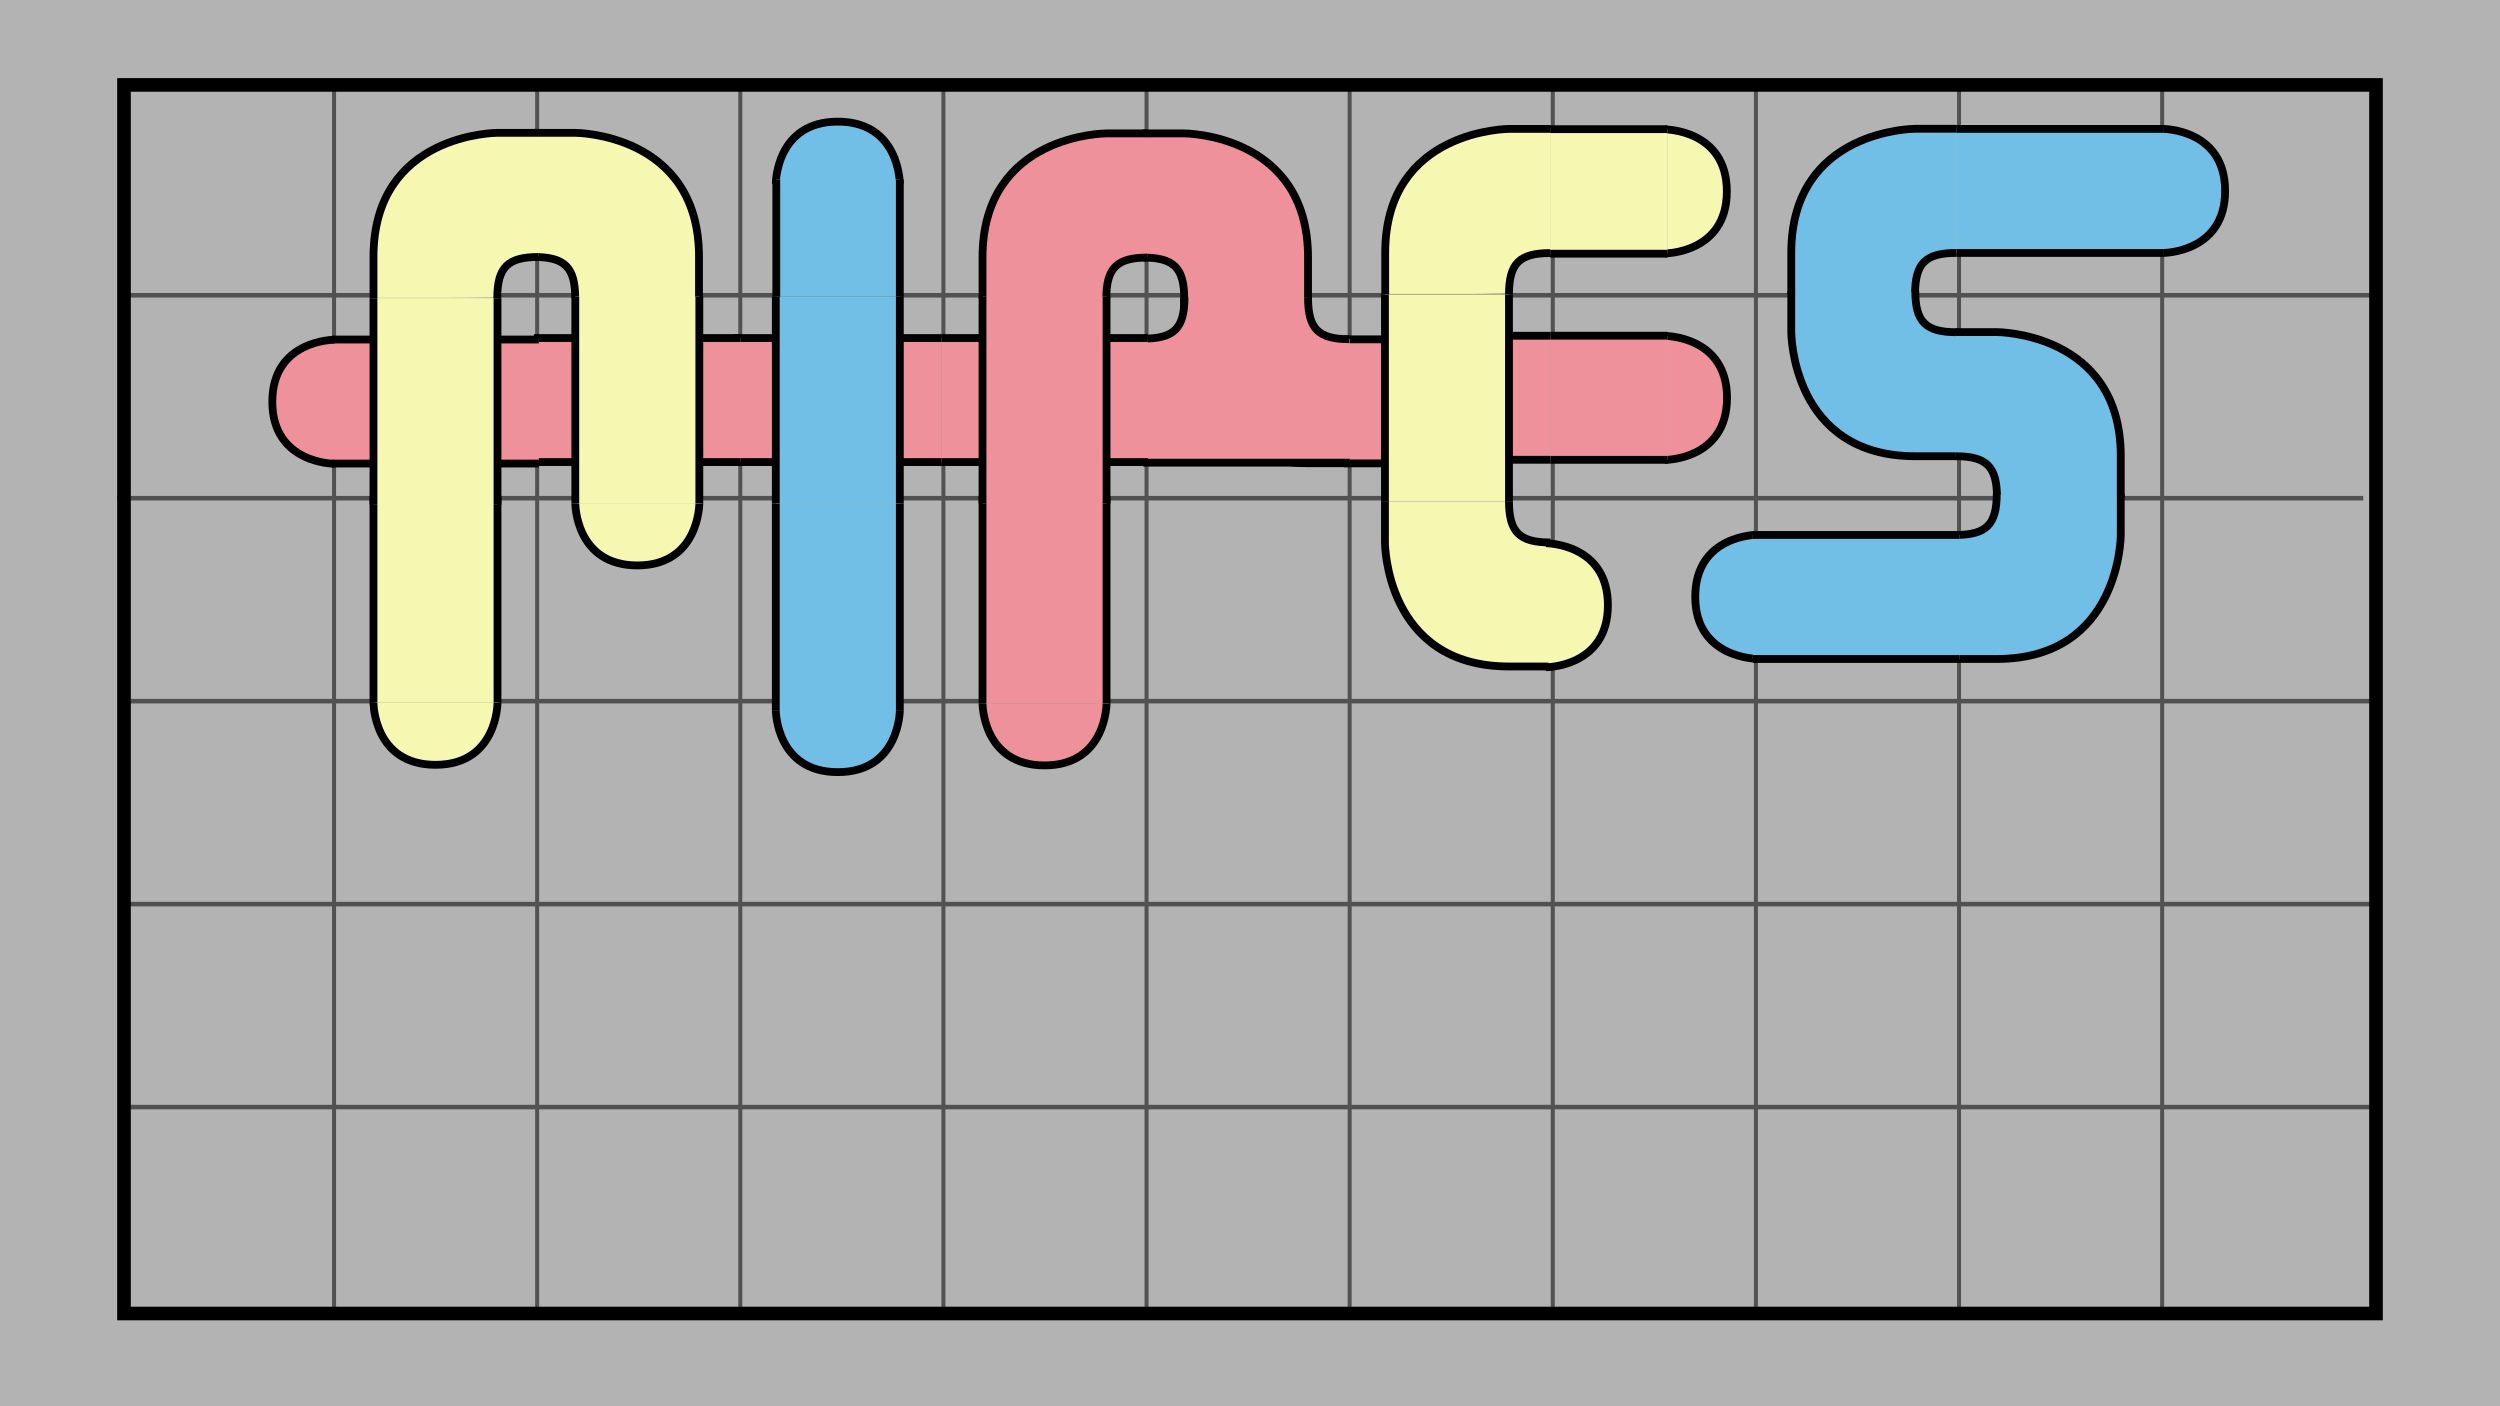 <?xml version="1.0" encoding="UTF-8" standalone="no"?>
<svg
   xmlns:dc="http://purl.org/dc/elements/1.1/"
   xmlns:cc="http://creativecommons.org/ns#"
   xmlns:rdf="http://www.w3.org/1999/02/22-rdf-syntax-ns#"
   xmlns:svg="http://www.w3.org/2000/svg"
   xmlns="http://www.w3.org/2000/svg"
   xmlns:sodipodi="http://sodipodi.sourceforge.net/DTD/sodipodi-0.dtd"
   xmlns:inkscape="http://www.inkscape.org/namespaces/inkscape"
   width="640mm"
   height="360mm"
   viewBox="0 0 640 360"
   version="1.1"
   id="svg8"
   inkscape:version="1.0.2 (e86c870879, 2021-01-15, custom)"
   sodipodi:docname="title_screen.svg"
   inkscape:export-filename="C:\Users\PC-AUREL\Documents\OTHER\diverese Programmfiles\Solar2D\pipe_game\inkscape\title_screen.png"
   inkscape:export-xdpi="50.799999"
   inkscape:export-ydpi="50.799999">
  <defs
     id="defs2" />
  <sodipodi:namedview
     id="base"
     pagecolor="#ffffff"
     bordercolor="#666666"
     borderopacity="1.0"
     inkscape:pageopacity="0"
     inkscape:pageshadow="2"
     inkscape:zoom="0.24748737"
     inkscape:cx="1221.0975"
     inkscape:cy="850.20166"
     inkscape:document-units="mm"
     inkscape:current-layer="layer2"
     inkscape:document-rotation="0"
     showgrid="false"
     width="640mm"
     units="mm"
     inkscape:pagecheckerboard="true"
     inkscape:window-width="1267"
     inkscape:window-height="651"
     inkscape:window-x="1"
     inkscape:window-y="0"
     inkscape:window-maximized="0">
    <inkscape:grid
       type="xygrid"
       id="grid24" />
  </sodipodi:namedview>
  <g
     inkscape:groupmode="layer"
     id="layer2"
     inkscape:label="background">
    <rect
       style="fill:#b3b3b3;fill-rule:evenodd;stroke-width:1"
       id="rect18"
       width="640"
       height="360"
       x="-2.220446e-16"
       y="0" />
    <path
       style="display:inline;fill:#71bee7;fill-opacity:1;fill-rule:nonzero;stroke:none;stroke-width:0.036;stroke-linejoin:round;stroke-miterlimit:4;stroke-dasharray:none"
       d="m 448.725,168.452 c -4.295,-0.356 -8.695,-1.908 -11.628,-5.189 -2.722,-2.942 -3.74,-7.09 -3.592,-11.017 -0.057,-4.176 1.467,-8.503 4.686,-11.274 3.033,-2.638 7.062,-3.909 11.03,-4.128 0,10.554 0,21.108 0,31.662 -0.165,-0.018 -0.331,-0.037 -0.496,-0.055 z"
       id="path5052-1-9" />
    <path
       style="display:inline;fill:none;stroke:#000000;stroke-width:2;stroke-linecap:butt;stroke-linejoin:miter;stroke-miterlimit:4;stroke-dasharray:none;stroke-opacity:1"
       d="m 449.862,168.65 c 0,0 -15.875,0 -15.875,-15.875 0,-15.875 15.875,-15.875 15.875,-15.875 v 0"
       id="path5048-7-9-0"
       sodipodi:nodetypes="cscc" />
    <path
       style="fill:none;stroke:none;stroke-width:1;stroke-linecap:butt;stroke-linejoin:miter;stroke-opacity:1;stroke-miterlimit:4;stroke-dasharray:none"
       d="m 31.75,84.667 h 423.333 v 0"
       id="path958" />
    <path
       style="fill:none;stroke:#525252;stroke-width:1.026;stroke-linecap:butt;stroke-linejoin:miter;stroke-miterlimit:4;stroke-dasharray:none;stroke-opacity:1"
       d="m 85.518,23 v 312 0"
       id="path853" />
    <path
       style="fill:none;stroke:#515151;stroke-width:1.165;stroke-linecap:butt;stroke-linejoin:miter;stroke-miterlimit:4;stroke-dasharray:none;stroke-opacity:1"
       d="m 33,75.587 h 575 v 0"
       id="path960" />
    <path
       style="fill:none;stroke:#515151;stroke-width:1.165;stroke-linecap:butt;stroke-linejoin:miter;stroke-miterlimit:4;stroke-dasharray:none;stroke-opacity:1"
       d="m 30,127.539 h 575 v 0"
       id="path960-3" />
    <path
       style="fill:none;stroke:#515151;stroke-width:1.165;stroke-linecap:butt;stroke-linejoin:miter;stroke-miterlimit:4;stroke-dasharray:none;stroke-opacity:1"
       d="m 33,179.496 h 575 v 0"
       id="path960-1" />
    <path
       style="fill:none;stroke:#515151;stroke-width:1.165;stroke-linecap:butt;stroke-linejoin:miter;stroke-miterlimit:4;stroke-dasharray:none;stroke-opacity:1"
       d="m 33,231.452 h 575 v 0"
       id="path960-0" />
    <path
       style="fill:none;stroke:#515151;stroke-width:1.165;stroke-linecap:butt;stroke-linejoin:miter;stroke-miterlimit:4;stroke-dasharray:none;stroke-opacity:1"
       d="m 33,283.409 h 575 v 0"
       id="path960-7" />
    <path
       style="fill:none;stroke:#525252;stroke-width:1.026;stroke-linecap:butt;stroke-linejoin:miter;stroke-miterlimit:4;stroke-dasharray:none;stroke-opacity:1"
       d="m 137.513,23 v 312 0"
       id="path853-1" />
    <path
       style="fill:none;stroke:#525252;stroke-width:1.026;stroke-linecap:butt;stroke-linejoin:miter;stroke-miterlimit:4;stroke-dasharray:none;stroke-opacity:1"
       d="m 189.513,23 v 312 0"
       id="path853-7" />
    <path
       style="fill:none;stroke:#525252;stroke-width:1.026;stroke-linecap:butt;stroke-linejoin:miter;stroke-miterlimit:4;stroke-dasharray:none;stroke-opacity:1"
       d="m 241.513,23 v 312 0"
       id="path853-75" />
    <path
       style="fill:none;stroke:#525252;stroke-width:1.026;stroke-linecap:butt;stroke-linejoin:miter;stroke-miterlimit:4;stroke-dasharray:none;stroke-opacity:1"
       d="m 293.513,23 v 312 0"
       id="path853-9" />
    <path
       style="fill:none;stroke:#525252;stroke-width:1.026;stroke-linecap:butt;stroke-linejoin:miter;stroke-miterlimit:4;stroke-dasharray:none;stroke-opacity:1"
       d="m 345.513,23 v 312 0"
       id="path853-5" />
    <path
       style="fill:none;stroke:#525252;stroke-width:1.026;stroke-linecap:butt;stroke-linejoin:miter;stroke-miterlimit:4;stroke-dasharray:none;stroke-opacity:1"
       d="m 397.513,23 v 312 0"
       id="path853-8" />
    <path
       style="fill:none;stroke:#525252;stroke-width:1.026;stroke-linecap:butt;stroke-linejoin:miter;stroke-miterlimit:4;stroke-dasharray:none;stroke-opacity:1"
       d="m 449.513,23 v 312 0"
       id="path853-8-2" />
    <path
       style="fill:none;stroke:#525252;stroke-width:1.026;stroke-linecap:butt;stroke-linejoin:miter;stroke-miterlimit:4;stroke-dasharray:none;stroke-opacity:1"
       d="m 501.513,23 v 312 0"
       id="path853-8-9" />
    <path
       style="fill:none;stroke:#525252;stroke-width:1.026;stroke-linecap:butt;stroke-linejoin:miter;stroke-miterlimit:4;stroke-dasharray:none;stroke-opacity:1"
       d="m 553.513,23 v 312 0"
       id="path853-8-24" />
    <rect
       style="fill:#b3b3b3;fill-opacity:0;stroke:#000000;stroke-width:3.484;stroke-miterlimit:4;stroke-dasharray:none;stroke-opacity:1"
       id="rect26"
       width="576.516"
       height="314.516"
       x="31.742"
       y="21.742" />
    <path
       style="display:inline;fill:#f6f7b0;fill-opacity:1;fill-rule:nonzero;stroke:none;stroke-width:0.036;stroke-linejoin:round;stroke-miterlimit:4;stroke-dasharray:none"
       d="m 143.506,34.19 c 3.556,0.063 7.167,-0.14 10.636,0.805 6.724,1.478 13.309,4.617 17.8,9.969 4.318,4.9 6.426,11.456 6.774,17.904 0.111,4.459 0.081,8.92 0.103,13.38 -10.323,-0.039 -20.648,0.088 -30.97,-0.092 -0.851,0.235 -0.546,-0.695 -0.653,-1.187 -0.17,-2.855 -0.75,-6.23 -3.438,-7.808 -2.116,-1.259 -4.649,-1.325 -7.034,-1.527 0,-10.501 0,-21.002 0,-31.502 2.261,0.02 4.521,0.04 6.782,0.059 z"
       id="path1835-7-3-0-8" />
    <path
       style="display:inline;fill:none;stroke:#000000;stroke-width:2;stroke-linecap:butt;stroke-linejoin:miter;stroke-miterlimit:4;stroke-dasharray:none;stroke-opacity:1"
       d="m 136.673,65.784 c 7.938,1e-5 10.583,2.646 10.583,10.583 v 0"
       id="path1803-1-2-1-1"
       sodipodi:nodetypes="ccc" />
    <path
       style="display:inline;fill:none;stroke:#000000;stroke-width:2;stroke-linecap:butt;stroke-linejoin:miter;stroke-miterlimit:4;stroke-dasharray:none;stroke-opacity:1"
       d="m 136.612,34 h 10.583 c 0,0 31.75,0 31.75,31.75 v 10.583"
       id="path1795-1-9-3-1"
       sodipodi:nodetypes="ccsc" />
    <path
       style="display:inline;fill:#f6f7b0;fill-opacity:1;fill-rule:nonzero;stroke:none;stroke-width:0.036;stroke-linejoin:round;stroke-miterlimit:4;stroke-dasharray:none"
       d="m 131.053,34.19 c -3.556,0.063 -7.167,-0.14 -10.636,0.805 -6.724,1.478 -13.309,4.617 -17.8,9.969 -4.318,4.9 -6.426,11.456 -6.774,17.904 -0.111,4.459 -0.081,8.92 -0.103,13.38 10.323,-0.039 20.648,0.088 30.97,-0.092 0.851,0.235 0.546,-0.695 0.653,-1.187 0.17,-2.855 0.75,-6.23 3.438,-7.808 2.116,-1.259 4.649,-1.325 7.034,-1.527 0,-10.501 0,-21.002 0,-31.502 -2.261,0.02 -4.521,0.04 -6.782,0.059 z"
       id="path1835-7-8-9" />
    <path
       style="display:inline;fill:none;stroke:#000000;stroke-width:2;stroke-linecap:butt;stroke-linejoin:miter;stroke-miterlimit:4;stroke-dasharray:none;stroke-opacity:1"
       d="m 137.885,65.784 c -7.938,1e-5 -10.583,2.646 -10.583,10.583 v 0"
       id="path1803-1-7-2"
       sodipodi:nodetypes="ccc" />
    <path
       style="display:inline;fill:none;stroke:#000000;stroke-width:2;stroke-linecap:butt;stroke-linejoin:miter;stroke-miterlimit:4;stroke-dasharray:none;stroke-opacity:1"
       d="m 137.946,34 h -10.583 c 0,0 -31.75,0 -31.75,31.75 v 10.583"
       id="path1795-1-0-1"
       sodipodi:nodetypes="ccsc" />
    <rect
       style="display:inline;fill:#f6f7b0;fill-opacity:1;stroke:none;stroke-width:2;stroke-linejoin:round;stroke-miterlimit:4;stroke-dasharray:none"
       id="rect1724-0-0-3-8"
       width="52.917"
       height="31.75"
       x="-179.917"
       y="95.612"
       transform="rotate(-90)" />
    <path
       style="display:inline;fill:none;stroke:#000000;stroke-width:2;stroke-linecap:butt;stroke-linejoin:miter;stroke-miterlimit:4;stroke-dasharray:none;stroke-opacity:1"
       d="m 127.362,127.002 c 0,52.917 0,52.917 0,52.917"
       id="path1716-7-3-6-1" />
    <path
       style="display:inline;fill:none;stroke:#000000;stroke-width:2;stroke-linecap:butt;stroke-linejoin:miter;stroke-miterlimit:4;stroke-dasharray:none;stroke-opacity:1"
       d="m 95.612,179.918 c 0,-52.917 0,-52.917 0,-52.917"
       id="path1716-4-2-5-7" />
    <rect
       style="display:inline;fill:#ab984a;fill-opacity:0;stroke:none;stroke-width:1;stroke-linejoin:round;stroke-miterlimit:4;stroke-dasharray:none"
       id="rect1151-9-8-5-7-5"
       width="52.917"
       height="52.917"
       x="85.113"
       y="75" />
    <path
       style="display:inline;fill:#f6f7b0;fill-opacity:1;fill-rule:nonzero;stroke:none;stroke-width:0.036;stroke-linejoin:round;stroke-miterlimit:4;stroke-dasharray:none"
       d="m 96.28,180.388 c 0.356,4.295 1.908,8.695 5.188,11.628 2.942,2.722 7.09,3.74 11.017,3.592 4.176,0.057 8.503,-1.467 11.274,-4.686 2.638,-3.033 3.909,-7.062 4.128,-11.03 -10.554,0 -21.108,0 -31.662,0 0.018,0.165 0.037,0.331 0.055,0.496 z"
       id="path5052-1-1" />
    <path
       style="display:inline;fill:none;stroke:#000000;stroke-width:2;stroke-linecap:butt;stroke-linejoin:miter;stroke-miterlimit:4;stroke-dasharray:none;stroke-opacity:1"
       d="m 95.612,179.918 c 0,0 0,15.875 15.875,15.875 15.875,0 15.875,-15.875 15.875,-15.875 v 0"
       id="path5048-7-9-7"
       sodipodi:nodetypes="cscc" />
    <rect
       style="display:inline;fill:#71bee7;fill-opacity:1;stroke:none;stroke-width:2;stroke-linejoin:round;stroke-miterlimit:4;stroke-dasharray:none"
       id="rect1724-0-0-3"
       width="52.917"
       height="31.75"
       x="-181.79"
       y="198.607"
       transform="rotate(-90)" />
    <path
       style="display:inline;fill:none;stroke:#000000;stroke-width:2;stroke-linecap:butt;stroke-linejoin:miter;stroke-miterlimit:4;stroke-dasharray:none;stroke-opacity:1"
       d="m 230.356,128.873 c 0,52.917 0,52.917 0,52.917"
       id="path1716-7-3-8" />
    <path
       style="display:inline;fill:none;stroke:#000000;stroke-width:2;stroke-linecap:butt;stroke-linejoin:miter;stroke-miterlimit:4;stroke-dasharray:none;stroke-opacity:1"
       d="m 198.606,181.79 c 0,-52.917 0,-52.917 0,-52.917"
       id="path1716-4-2-2" />
    <path
       style="display:inline;fill:#71bee7;fill-opacity:1;fill-rule:nonzero;stroke:none;stroke-width:0.036;stroke-linejoin:round;stroke-miterlimit:4;stroke-dasharray:none"
       d="m 230.825,46.347 c -0.356,-4.295 -1.908,-8.695 -5.188,-11.628 -2.942,-2.722 -7.09,-3.74 -11.017,-3.592 -4.176,-0.057 -8.503,1.467 -11.274,4.686 -2.638,3.033 -3.909,7.062 -4.128,11.03 10.554,0 21.108,0 31.662,0 -0.018,-0.165 -0.037,-0.331 -0.055,-0.496 z"
       id="path5052-9" />
    <path
       style="display:inline;fill:none;stroke:#000000;stroke-width:2;stroke-linecap:butt;stroke-linejoin:miter;stroke-miterlimit:4;stroke-dasharray:none;stroke-opacity:1"
       d="m 230.355,47.015 c 0,0 0,-15.875 -15.875,-15.875 -15.875,0 -15.875,15.875 -15.875,15.875 v 0"
       id="path5048-7"
       sodipodi:nodetypes="cscc" />
    <path
       style="display:inline;fill:#71bee7;fill-opacity:1;fill-rule:nonzero;stroke:none;stroke-width:0.036;stroke-linejoin:round;stroke-miterlimit:4;stroke-dasharray:none"
       d="m 199.274,182.259 c 0.356,4.295 1.908,8.695 5.188,11.628 2.942,2.722 7.09,3.74 11.017,3.592 4.176,0.057 8.503,-1.467 11.274,-4.686 2.638,-3.033 3.909,-7.062 4.128,-11.03 -10.554,0 -21.108,0 -31.662,0 0.018,0.165 0.037,0.331 0.055,0.496 z"
       id="path5052-9-1" />
    <path
       style="display:inline;fill:none;stroke:#000000;stroke-width:2;stroke-linecap:butt;stroke-linejoin:miter;stroke-miterlimit:4;stroke-dasharray:none;stroke-opacity:1"
       d="m 198.606,181.79 c 0,0 0,15.875 15.875,15.875 15.875,0 15.875,-15.875 15.875,-15.875 v 0"
       id="path5048-7-3"
       sodipodi:nodetypes="cscc" />
    <path
       style="display:inline;fill:#ef919b;fill-opacity:1;fill-rule:nonzero;stroke:none;stroke-width:0.036;stroke-linejoin:round;stroke-miterlimit:4;stroke-dasharray:none"
       d="m 299.419,34.341 c 3.556,0.063 7.167,-0.14 10.636,0.805 6.724,1.478 13.309,4.617 17.8,9.969 4.318,4.9 6.426,11.456 6.774,17.904 0.111,4.459 0.081,8.92 0.103,13.38 -10.323,-0.039 -20.648,0.088 -30.97,-0.092 -0.851,0.235 -0.546,-0.695 -0.653,-1.187 -0.17,-2.855 -0.75,-6.23 -3.438,-7.808 -2.116,-1.259 -4.649,-1.325 -7.034,-1.527 0,-10.501 0,-21.002 0,-31.502 2.261,0.02 4.521,0.04 6.782,0.059 z"
       id="path1835-7-3-0-8-6" />
    <path
       style="display:inline;fill:none;stroke:#000000;stroke-width:2;stroke-linecap:butt;stroke-linejoin:miter;stroke-miterlimit:4;stroke-dasharray:none;stroke-opacity:1"
       d="m 292.586,65.935 c 7.938,1e-5 10.583,2.646 10.583,10.583 v 0"
       id="path1803-1-2-1-1-3"
       sodipodi:nodetypes="ccc" />
    <path
       style="display:inline;fill:none;stroke:#000000;stroke-width:2;stroke-linecap:butt;stroke-linejoin:miter;stroke-miterlimit:4;stroke-dasharray:none;stroke-opacity:1"
       d="m 292.525,34.151 h 10.583 c 0,0 31.75,0 31.75,31.75 v 10.583"
       id="path1795-1-9-3-1-1"
       sodipodi:nodetypes="ccsc" />
    <path
       style="display:inline;fill:#ef919b;fill-opacity:1;fill-rule:nonzero;stroke:none;stroke-width:0.036;stroke-linejoin:round;stroke-miterlimit:4;stroke-dasharray:none"
       d="m 286.966,34.341 c -3.556,0.063 -7.167,-0.14 -10.636,0.805 -6.724,1.478 -13.309,4.617 -17.8,9.969 -4.318,4.9 -6.426,11.456 -6.774,17.904 -0.111,4.459 -0.081,8.92 -0.103,13.38 10.323,-0.039 20.648,0.088 30.97,-0.092 0.851,0.235 0.546,-0.695 0.653,-1.187 0.17,-2.855 0.75,-6.23 3.438,-7.808 2.116,-1.259 4.649,-1.325 7.034,-1.527 0,-10.501 0,-21.002 0,-31.502 -2.261,0.02 -4.521,0.04 -6.782,0.059 z"
       id="path1835-7-8-9-3" />
    <path
       style="display:inline;fill:none;stroke:#000000;stroke-width:2;stroke-linecap:butt;stroke-linejoin:miter;stroke-miterlimit:4;stroke-dasharray:none;stroke-opacity:1"
       d="m 293.798,65.935 c -7.938,1e-5 -10.583,2.646 -10.583,10.583 v 0"
       id="path1803-1-7-2-1"
       sodipodi:nodetypes="ccc" />
    <path
       style="display:inline;fill:none;stroke:#000000;stroke-width:2;stroke-linecap:butt;stroke-linejoin:miter;stroke-miterlimit:4;stroke-dasharray:none;stroke-opacity:1"
       d="m 293.859,34.151 h -10.583 c 0,0 -31.75,0 -31.75,31.75 v 10.583"
       id="path1795-1-0-1-9"
       sodipodi:nodetypes="ccsc" />
    <rect
       style="display:inline;fill:#ef919b;fill-opacity:1;stroke:none;stroke-width:2;stroke-linejoin:round;stroke-miterlimit:4;stroke-dasharray:none"
       id="rect1724-0-0-3-8-3"
       width="52.917"
       height="31.75"
       x="-180.068"
       y="251.523"
       transform="rotate(-90)" />
    <path
       style="display:inline;fill:none;stroke:#000000;stroke-width:2;stroke-linecap:butt;stroke-linejoin:miter;stroke-miterlimit:4;stroke-dasharray:none;stroke-opacity:1"
       d="m 283.275,127.153 c 0,52.917 0,52.917 0,52.917"
       id="path1716-7-3-6-1-0" />
    <path
       style="display:inline;fill:none;stroke:#000000;stroke-width:2;stroke-linecap:butt;stroke-linejoin:miter;stroke-miterlimit:4;stroke-dasharray:none;stroke-opacity:1"
       d="m 251.525,180.069 c 0,-52.917 0,-52.917 0,-52.917"
       id="path1716-4-2-5-7-2" />
    <rect
       style="display:inline;fill:#ab984a;fill-opacity:0;stroke:none;stroke-width:1;stroke-linejoin:round;stroke-miterlimit:4;stroke-dasharray:none"
       id="rect1151-9-8-5-7-5-9"
       width="52.917"
       height="52.917"
       x="241.023"
       y="74.622" />
    <path
       style="display:inline;fill:#ef919b;fill-opacity:1;fill-rule:nonzero;stroke:none;stroke-width:0.036;stroke-linejoin:round;stroke-miterlimit:4;stroke-dasharray:none"
       d="m 252.193,180.539 c 0.356,4.295 1.908,8.695 5.188,11.628 2.942,2.722 7.09,3.74 11.017,3.592 4.176,0.057 8.503,-1.467 11.274,-4.686 2.638,-3.033 3.909,-7.062 4.128,-11.03 -10.554,0 -21.108,0 -31.662,0 0.018,0.165 0.037,0.331 0.055,0.496 z"
       id="path5052-1-1-6" />
    <path
       style="display:inline;fill:none;stroke:#000000;stroke-width:2;stroke-linecap:butt;stroke-linejoin:miter;stroke-miterlimit:4;stroke-dasharray:none;stroke-opacity:1"
       d="m 251.525,180.069 c 0,0 0,15.875 15.875,15.875 15.875,0 15.875,-15.875 15.875,-15.875 v 0"
       id="path5048-7-9-7-1"
       sodipodi:nodetypes="cscc" />
    <path
       style="display:inline;fill:#f6f7b0;fill-opacity:1;fill-rule:nonzero;stroke:none;stroke-width:0.036;stroke-linejoin:round;stroke-miterlimit:4;stroke-dasharray:none"
       d="m 390.053,33.19 c -3.556,0.063 -7.167,-0.14 -10.636,0.805 -6.724,1.478 -13.309,4.617 -17.8,9.969 -4.318,4.9 -6.426,11.456 -6.774,17.904 -0.111,4.459 -0.081,8.92 -0.103,13.38 10.323,-0.039 20.648,0.088 30.97,-0.092 0.851,0.235 0.546,-0.695 0.653,-1.187 0.17,-2.855 0.75,-6.23 3.438,-7.808 2.116,-1.259 4.649,-1.325 7.034,-1.527 0,-10.501 0,-21.002 0,-31.502 -2.261,0.02 -4.521,0.04 -6.782,0.059 z"
       id="path1835-7-8-9-4" />
    <path
       style="display:inline;fill:none;stroke:#000000;stroke-width:2;stroke-linecap:butt;stroke-linejoin:miter;stroke-miterlimit:4;stroke-dasharray:none;stroke-opacity:1"
       d="m 396.885,64.784 c -7.938,1e-5 -10.583,2.646 -10.583,10.583 v 0"
       id="path1803-1-7-2-3"
       sodipodi:nodetypes="ccc" />
    <path
       style="display:inline;fill:none;stroke:#000000;stroke-width:2;stroke-linecap:butt;stroke-linejoin:miter;stroke-miterlimit:4;stroke-dasharray:none;stroke-opacity:1"
       d="m 396.945,33 h -10.583 c 0,0 -31.75,0 -31.75,31.75 v 10.583"
       id="path1795-1-0-1-6"
       sodipodi:nodetypes="ccsc" />
    <rect
       style="display:inline;fill:#ef919b;fill-opacity:1;stroke:none;stroke-width:0.894;stroke-linejoin:round;stroke-miterlimit:4;stroke-dasharray:none"
       id="rect1724-4-7-3-6"
       width="10.583"
       height="31.75"
       x="386.301"
       y="85.952" />
    <rect
       style="display:inline;fill:#f6f7b0;fill-opacity:1;stroke:none;stroke-width:2;stroke-linejoin:round;stroke-miterlimit:4;stroke-dasharray:none"
       id="rect1724-0-8-2-92-7"
       width="52.917"
       height="31.75"
       x="-128.284"
       y="354.551"
       transform="rotate(-90)" />
    <rect
       style="display:inline;fill:#ef919b;fill-opacity:1;stroke:none;stroke-width:0.894;stroke-linejoin:round;stroke-miterlimit:4;stroke-dasharray:none"
       id="rect1724-4-0-17-2-7"
       width="10.583"
       height="31.75"
       x="344.067"
       y="86.871" />
    <rect
       style="display:inline;fill:#ab984a;fill-opacity:0;stroke:none;stroke-width:1;stroke-linejoin:round;stroke-miterlimit:4;stroke-dasharray:none"
       id="rect1151-9-8-6-5"
       width="52.917"
       height="52.917"
       x="343.966"
       y="75.368" />
    <path
       style="display:inline;fill:none;stroke:#000000;stroke-width:2;stroke-linecap:butt;stroke-linejoin:miter;stroke-miterlimit:4;stroke-dasharray:none;stroke-opacity:1"
       d="m 354.55,128.286 c 0,-52.917 0,-52.917 0,-52.917"
       id="path1716-4-1-0-9-6" />
    <path
       style="display:inline;fill:none;stroke:#000000;stroke-width:2;stroke-linecap:butt;stroke-linejoin:miter;stroke-miterlimit:4;stroke-dasharray:none;stroke-opacity:1"
       d="m 386.3,75.369 c 0,52.917 0,52.917 0,52.917"
       id="path1716-7-0-7-26-5" />
    <path
       style="display:inline;fill:none;stroke:#000000;stroke-width:2;stroke-linecap:butt;stroke-linejoin:miter;stroke-miterlimit:4;stroke-dasharray:none;stroke-opacity:1"
       d="m 344.066,86.871 h 10.583 v 0"
       id="path3330-36-58-6" />
    <path
       style="display:inline;fill:none;stroke:#000000;stroke-width:2;stroke-linecap:butt;stroke-linejoin:miter;stroke-miterlimit:4;stroke-dasharray:none;stroke-opacity:1"
       d="m 386.3,85.952 h 10.583 v 0"
       id="path3330-6-8-0-0" />
    <path
       style="display:inline;fill:none;stroke:#000000;stroke-width:2;stroke-linecap:butt;stroke-linejoin:miter;stroke-miterlimit:4;stroke-dasharray:none;stroke-opacity:1"
       d="m 386.3,117.702 h 10.583 v 0"
       id="path3330-8-5-7-8" />
    <path
       style="display:inline;fill:none;stroke:#000000;stroke-width:2;stroke-linecap:butt;stroke-linejoin:miter;stroke-miterlimit:4;stroke-dasharray:none;stroke-opacity:1"
       d="m 344.066,118.622 h 10.583 v 0"
       id="path3330-3-5-6-6" />
    <path
       style="display:inline;fill:#ef919b;fill-opacity:1;fill-rule:nonzero;stroke:none;stroke-width:0.036;stroke-linejoin:round;stroke-miterlimit:4;stroke-dasharray:none"
       d="m 303.289,83.181 c 0.063,3.556 -0.14,7.167 0.805,10.636 1.478,6.724 4.617,13.309 9.969,17.8 4.9,4.318 11.456,6.426 17.904,6.774 4.459,0.111 8.92,0.081 13.379,0.103 -0.039,-10.323 0.088,-20.648 -0.092,-30.97 0.235,-0.851 -0.695,-0.546 -1.187,-0.653 -2.855,-0.17 -6.23,-0.75 -7.808,-3.438 -1.259,-2.116 -1.325,-4.649 -1.527,-7.034 -10.501,0 -21.002,0 -31.502,0 0.02,2.261 0.04,4.521 0.059,6.782 z"
       id="path1835-79" />
    <path
       style="display:inline;fill:none;stroke:#000000;stroke-width:2;stroke-linecap:butt;stroke-linejoin:miter;stroke-miterlimit:4;stroke-dasharray:none;stroke-opacity:1"
       d="m 303.116,76.254 v 10.583 c 0,0 0,31.75 31.75,31.75 h 10.583"
       id="path1795-30"
       sodipodi:nodetypes="ccsc" />
    <path
       style="display:inline;fill:#ef919b;fill-opacity:1;fill-rule:nonzero;stroke:none;stroke-width:0.036;stroke-linejoin:round;stroke-miterlimit:4;stroke-dasharray:none"
       d="m 334.807,83.036 c -0.063,3.556 0.14,7.167 -0.805,10.636 -1.478,6.724 -4.617,13.309 -9.968,17.8 -4.9,4.318 -11.456,6.426 -17.904,6.774 -4.459,0.111 -8.92,0.081 -13.379,0.103 0.039,-10.323 -0.088,-20.648 0.092,-30.97 -0.235,-0.851 0.695,-0.546 1.187,-0.653 2.855,-0.17 6.23,-0.75 7.808,-3.438 1.259,-2.116 1.325,-4.649 1.527,-7.034 10.501,0 21.002,0 31.502,0 -0.02,2.261 -0.04,4.521 -0.059,6.782 z"
       id="path1835-6-9" />
    <rect
       style="display:inline;fill:#ef919b;fill-opacity:1;stroke:none;stroke-width:2;stroke-linejoin:round;stroke-miterlimit:4;stroke-dasharray:none"
       id="rect1724-5"
       width="52.917"
       height="31.75"
       x="292.645"
       y="86.692" />
    <rect
       style="display:inline;fill:#ab984a;fill-opacity:0;stroke:none;stroke-width:1;stroke-linejoin:round;stroke-miterlimit:4;stroke-dasharray:none"
       id="rect1151-3"
       width="52.917"
       height="52.917"
       x="292.645"
       y="76.109" />
    <path
       style="display:inline;fill:none;stroke:#000000;stroke-width:2;stroke-linecap:butt;stroke-linejoin:miter;stroke-miterlimit:4;stroke-dasharray:none;stroke-opacity:1"
       d="M 292.645,118.442 H 345.562"
       id="path1720-4" />
    <path
       style="display:inline;fill:none;stroke:#000000;stroke-width:2;stroke-linecap:butt;stroke-linejoin:miter;stroke-miterlimit:4;stroke-dasharray:none;stroke-opacity:1"
       d="m 334.866,76.254 c 10e-6,7.938 2.646,10.583 10.583,10.583 v 0"
       id="path1803-0"
       sodipodi:nodetypes="ccc" />
    <path
       style="display:inline;fill:none;stroke:#000000;stroke-width:2;stroke-linecap:butt;stroke-linejoin:miter;stroke-miterlimit:4;stroke-dasharray:none;stroke-opacity:1"
       d="m 303.229,76.109 c -10e-6,7.938 -2.646,10.583 -10.583,10.583 v 0"
       id="path1803-7-1"
       sodipodi:nodetypes="ccc" />
    <rect
       style="display:inline;fill:#ef919b;fill-opacity:1;stroke:none;stroke-width:0.894;stroke-linejoin:round;stroke-miterlimit:4;stroke-dasharray:none"
       id="rect1724-4-7-3"
       width="10.583"
       height="31.75"
       x="283.275"
       y="86.539" />
    <rect
       style="display:inline;fill:#ef919b;fill-opacity:1;stroke:none;stroke-width:2;stroke-linejoin:round;stroke-miterlimit:4;stroke-dasharray:none"
       id="rect1724-0-8-2-92"
       width="52.917"
       height="31.75"
       x="-128.872"
       y="251.525"
       transform="rotate(-90)" />
    <rect
       style="display:inline;fill:#ef919b;fill-opacity:1;stroke:none;stroke-width:0.894;stroke-linejoin:round;stroke-miterlimit:4;stroke-dasharray:none"
       id="rect1724-4-0-17-2"
       width="10.583"
       height="31.75"
       x="240.942"
       y="86.539" />
    <rect
       style="display:inline;fill:#ab984a;fill-opacity:0;stroke:none;stroke-width:1;stroke-linejoin:round;stroke-miterlimit:4;stroke-dasharray:none"
       id="rect1151-9-8-6"
       width="52.917"
       height="52.917"
       x="240.941"
       y="75.956" />
    <path
       style="display:inline;fill:none;stroke:#000000;stroke-width:2;stroke-linecap:butt;stroke-linejoin:miter;stroke-miterlimit:4;stroke-dasharray:none;stroke-opacity:1"
       d="m 251.524,128.873 c 0,-52.917 0,-52.917 0,-52.917"
       id="path1716-4-1-0-9" />
    <path
       style="display:inline;fill:none;stroke:#000000;stroke-width:2;stroke-linecap:butt;stroke-linejoin:miter;stroke-miterlimit:4;stroke-dasharray:none;stroke-opacity:1"
       d="m 283.274,75.956 c 0,52.917 0,52.917 0,52.917"
       id="path1716-7-0-7-26" />
    <path
       style="display:inline;fill:none;stroke:#000000;stroke-width:2;stroke-linecap:butt;stroke-linejoin:miter;stroke-miterlimit:4;stroke-dasharray:none;stroke-opacity:1"
       d="m 240.941,86.539 h 10.583 v 0"
       id="path3330-36-58" />
    <path
       style="display:inline;fill:none;stroke:#000000;stroke-width:2;stroke-linecap:butt;stroke-linejoin:miter;stroke-miterlimit:4;stroke-dasharray:none;stroke-opacity:1"
       d="m 283.274,86.539 h 10.583 v 0"
       id="path3330-6-8-0" />
    <path
       style="display:inline;fill:none;stroke:#000000;stroke-width:2;stroke-linecap:butt;stroke-linejoin:miter;stroke-miterlimit:4;stroke-dasharray:none;stroke-opacity:1"
       d="m 283.274,118.289 h 10.583 v 0"
       id="path3330-8-5-7" />
    <path
       style="display:inline;fill:none;stroke:#000000;stroke-width:2;stroke-linecap:butt;stroke-linejoin:miter;stroke-miterlimit:4;stroke-dasharray:none;stroke-opacity:1"
       d="m 240.941,118.289 h 10.583 v 0"
       id="path3330-3-5-6" />
    <rect
       style="display:inline;fill:#ef919b;fill-opacity:1;stroke:none;stroke-width:0.894;stroke-linejoin:round;stroke-miterlimit:4;stroke-dasharray:none"
       id="rect1724-4-6-2"
       width="10.583"
       height="31.75"
       x="230.358"
       y="86.539" />
    <rect
       style="display:inline;fill:#71bee7;fill-opacity:1;stroke:none;stroke-width:2;stroke-linejoin:round;stroke-miterlimit:4;stroke-dasharray:none"
       id="rect1724-0-8-7-7"
       width="52.917"
       height="31.75"
       x="-128.872"
       y="198.609"
       transform="rotate(-90)" />
    <rect
       style="display:inline;fill:#ef919b;fill-opacity:1;stroke:none;stroke-width:0.894;stroke-linejoin:round;stroke-miterlimit:4;stroke-dasharray:none"
       id="rect1724-4-0-1-1"
       width="10.583"
       height="31.75"
       x="188.025"
       y="86.539" />
    <rect
       style="display:inline;fill:#ab984a;fill-opacity:0;stroke:none;stroke-width:1;stroke-linejoin:round;stroke-miterlimit:4;stroke-dasharray:none"
       id="rect1151-9-6-0"
       width="52.917"
       height="52.917"
       x="188.024"
       y="75.956" />
    <path
       style="display:inline;fill:none;stroke:#000000;stroke-width:2;stroke-linecap:butt;stroke-linejoin:miter;stroke-miterlimit:4;stroke-dasharray:none;stroke-opacity:1"
       d="m 198.606,128.873 c 0,-52.917 0,-52.917 0,-52.917"
       id="path1716-4-1-2-6" />
    <path
       style="display:inline;fill:none;stroke:#000000;stroke-width:2;stroke-linecap:butt;stroke-linejoin:miter;stroke-miterlimit:4;stroke-dasharray:none;stroke-opacity:1"
       d="m 230.356,75.956 c 0,52.917 0,52.917 0,52.917"
       id="path1716-7-0-3-8" />
    <path
       style="display:inline;fill:none;stroke:#000000;stroke-width:2;stroke-linecap:butt;stroke-linejoin:miter;stroke-miterlimit:4;stroke-dasharray:none;stroke-opacity:1"
       d="m 188.023,86.54 h 10.583 v 0"
       id="path3330-88-8" />
    <path
       style="display:inline;fill:none;stroke:#000000;stroke-width:2;stroke-linecap:butt;stroke-linejoin:miter;stroke-miterlimit:4;stroke-dasharray:none;stroke-opacity:1"
       d="m 230.356,86.54 h 10.583 v 0"
       id="path3330-6-2-8" />
    <path
       style="display:inline;fill:none;stroke:#000000;stroke-width:2;stroke-linecap:butt;stroke-linejoin:miter;stroke-miterlimit:4;stroke-dasharray:none;stroke-opacity:1"
       d="m 230.356,118.29 h 10.583 v 0"
       id="path3330-8-2-6" />
    <path
       style="display:inline;fill:none;stroke:#000000;stroke-width:2;stroke-linecap:butt;stroke-linejoin:miter;stroke-miterlimit:4;stroke-dasharray:none;stroke-opacity:1"
       d="m 188.023,118.29 h 10.583 v 0"
       id="path3330-3-9-4" />
    <rect
       style="display:inline;fill:#ef919b;fill-opacity:1;stroke:none;stroke-width:0.894;stroke-linejoin:round;stroke-miterlimit:4;stroke-dasharray:none"
       id="rect1724-4-7-3-6-8"
       width="10.583"
       height="31.75"
       x="179.031"
       y="86.539" />
    <rect
       style="display:inline;fill:#f6f7b0;fill-opacity:1;stroke:none;stroke-width:2;stroke-linejoin:round;stroke-miterlimit:4;stroke-dasharray:none"
       id="rect1724-0-8-2-92-7-4"
       width="52.917"
       height="31.75"
       x="-128.872"
       y="147.281"
       transform="rotate(-90)" />
    <rect
       style="display:inline;fill:#ef919b;fill-opacity:1;stroke:none;stroke-width:0.894;stroke-linejoin:round;stroke-miterlimit:4;stroke-dasharray:none"
       id="rect1724-4-0-17-2-7-0"
       width="10.583"
       height="31.75"
       x="136.697"
       y="86.539" />
    <rect
       style="display:inline;fill:#ab984a;fill-opacity:0;stroke:none;stroke-width:1;stroke-linejoin:round;stroke-miterlimit:4;stroke-dasharray:none"
       id="rect1151-9-8-6-5-6"
       width="52.917"
       height="52.917"
       x="136.696"
       y="75.956" />
    <path
       style="display:inline;fill:none;stroke:#000000;stroke-width:2;stroke-linecap:butt;stroke-linejoin:miter;stroke-miterlimit:4;stroke-dasharray:none;stroke-opacity:1"
       d="m 147.278,128.873 c 0,-52.917 0,-52.917 0,-52.917"
       id="path1716-4-1-0-9-6-0" />
    <path
       style="display:inline;fill:none;stroke:#000000;stroke-width:2;stroke-linecap:butt;stroke-linejoin:miter;stroke-miterlimit:4;stroke-dasharray:none;stroke-opacity:1"
       d="m 179.028,75.956 c 0,52.917 0,52.917 0,52.917"
       id="path1716-7-0-7-26-5-9" />
    <path
       style="display:inline;fill:none;stroke:#000000;stroke-width:2;stroke-linecap:butt;stroke-linejoin:miter;stroke-miterlimit:4;stroke-dasharray:none;stroke-opacity:1"
       d="m 136.695,86.539 h 10.583 v 0"
       id="path3330-36-58-6-7" />
    <path
       style="display:inline;fill:none;stroke:#000000;stroke-width:2;stroke-linecap:butt;stroke-linejoin:miter;stroke-miterlimit:4;stroke-dasharray:none;stroke-opacity:1"
       d="m 179.028,86.539 h 10.583 v 0"
       id="path3330-6-8-0-0-3" />
    <path
       style="display:inline;fill:none;stroke:#000000;stroke-width:2;stroke-linecap:butt;stroke-linejoin:miter;stroke-miterlimit:4;stroke-dasharray:none;stroke-opacity:1"
       d="m 179.028,118.29 h 10.583 v 0"
       id="path3330-8-5-7-8-2" />
    <path
       style="display:inline;fill:none;stroke:#000000;stroke-width:2;stroke-linecap:butt;stroke-linejoin:miter;stroke-miterlimit:4;stroke-dasharray:none;stroke-opacity:1"
       d="m 136.695,118.29 h 10.583 v 0"
       id="path3330-3-5-6-6-3" />
    <rect
       style="display:inline;fill:#ef919b;fill-opacity:1;stroke:none;stroke-width:0.894;stroke-linejoin:round;stroke-miterlimit:4;stroke-dasharray:none"
       id="rect1724-4-7-3-6-83"
       width="10.583"
       height="31.75"
       x="127.363"
       y="86.917" />
    <rect
       style="display:inline;fill:#f6f7b0;fill-opacity:1;stroke:none;stroke-width:2;stroke-linejoin:round;stroke-miterlimit:4;stroke-dasharray:none"
       id="rect1724-0-8-2-92-7-9"
       width="52.917"
       height="31.75"
       x="-129.25"
       y="95.613"
       transform="rotate(-90)" />
    <rect
       style="display:inline;fill:#ef919b;fill-opacity:1;stroke:none;stroke-width:0.894;stroke-linejoin:round;stroke-miterlimit:4;stroke-dasharray:none"
       id="rect1724-4-0-17-2-7-9"
       width="10.583"
       height="31.75"
       x="85.029"
       y="86.917" />
    <rect
       style="display:inline;fill:#ab984a;fill-opacity:0;stroke:none;stroke-width:1;stroke-linejoin:round;stroke-miterlimit:4;stroke-dasharray:none"
       id="rect1151-9-8-6-5-62"
       width="52.917"
       height="52.917"
       x="85.028"
       y="76.334" />
    <path
       style="display:inline;fill:none;stroke:#000000;stroke-width:2;stroke-linecap:butt;stroke-linejoin:miter;stroke-miterlimit:4;stroke-dasharray:none;stroke-opacity:1"
       d="m 95.611,129.251 c 0,-52.917 0,-52.917 0,-52.917"
       id="path1716-4-1-0-9-6-5" />
    <path
       style="display:inline;fill:none;stroke:#000000;stroke-width:2;stroke-linecap:butt;stroke-linejoin:miter;stroke-miterlimit:4;stroke-dasharray:none;stroke-opacity:1"
       d="m 127.361,76.334 c 0,52.917 0,52.917 0,52.917"
       id="path1716-7-0-7-26-5-6" />
    <path
       style="display:inline;fill:#ef919b;fill-opacity:1;fill-rule:nonzero;stroke:none;stroke-width:0.036;stroke-linejoin:round;stroke-miterlimit:4;stroke-dasharray:none"
       d="m 85.59,86.973 c -4.295,0.356 -8.695,1.908 -11.628,5.188 -2.722,2.942 -3.74,7.09 -3.592,11.017 -0.057,4.176 1.467,8.503 4.686,11.274 3.033,2.638 7.062,3.909 11.03,4.128 0,-10.554 0,-21.108 0,-31.662 -0.165,0.018 -0.331,0.037 -0.496,0.055 z"
       id="path5052-8" />
    <path
       style="display:inline;fill:none;stroke:#000000;stroke-width:2;stroke-linecap:butt;stroke-linejoin:miter;stroke-miterlimit:4;stroke-dasharray:none;stroke-opacity:1"
       d="m 85.028,86.918 h 10.583 v 0"
       id="path3330-36-58-6-2" />
    <path
       style="display:inline;fill:none;stroke:#000000;stroke-width:2;stroke-linecap:butt;stroke-linejoin:miter;stroke-miterlimit:4;stroke-dasharray:none;stroke-opacity:1"
       d="m 127.361,86.918 h 10.583 v 0"
       id="path3330-6-8-0-0-0" />
    <path
       style="display:inline;fill:none;stroke:#000000;stroke-width:2;stroke-linecap:butt;stroke-linejoin:miter;stroke-miterlimit:4;stroke-dasharray:none;stroke-opacity:1"
       d="m 127.361,118.668 h 10.583 v 0"
       id="path3330-8-5-7-8-1" />
    <path
       style="display:inline;fill:none;stroke:#000000;stroke-width:2;stroke-linecap:butt;stroke-linejoin:miter;stroke-miterlimit:4;stroke-dasharray:none;stroke-opacity:1"
       d="m 85.59,86.973 c 0,0 -15.875,0 -15.875,15.875 0,15.875 15.875,15.875 15.875,15.875 v 0"
       id="path5048-6"
       sodipodi:nodetypes="cscc" />
    <path
       style="display:inline;fill:none;stroke:#000000;stroke-width:2;stroke-linecap:butt;stroke-linejoin:miter;stroke-miterlimit:4;stroke-dasharray:none;stroke-opacity:1"
       d="m 85.028,118.668 h 10.583 v 0"
       id="path3330-3-5-6-6-4" />
    <path
       style="display:inline;fill:#f6f7b0;fill-opacity:1;fill-rule:nonzero;stroke:none;stroke-width:0.036;stroke-linejoin:round;stroke-miterlimit:4;stroke-dasharray:none"
       d="m 147.946,129.342 c 0.356,4.295 1.908,8.695 5.188,11.628 2.942,2.722 7.09,3.74 11.017,3.592 4.176,0.057 8.503,-1.467 11.274,-4.686 2.638,-3.033 3.909,-7.062 4.128,-11.03 -10.554,0 -21.108,0 -31.662,0 0.018,0.165 0.037,0.331 0.055,0.496 z"
       id="path5052-1" />
    <path
       style="display:inline;fill:none;stroke:#000000;stroke-width:2;stroke-linecap:butt;stroke-linejoin:miter;stroke-miterlimit:4;stroke-dasharray:none;stroke-opacity:1"
       d="m 147.278,128.873 c 0,0 0,15.875 15.875,15.875 15.875,0 15.875,-15.875 15.875,-15.875 v 0"
       id="path5048-7-9"
       sodipodi:nodetypes="cscc" />
    <path
       style="display:inline;fill:#f6f7b0;fill-opacity:1;fill-rule:nonzero;stroke:none;stroke-width:0.036;stroke-linejoin:round;stroke-miterlimit:4;stroke-dasharray:none"
       d="m 354.723,135.213 c 0.063,3.556 -0.14,7.167 0.805,10.636 1.478,6.724 4.617,13.309 9.969,17.8 4.9,4.318 11.456,6.426 17.904,6.774 4.459,0.111 8.92,0.081 13.379,0.103 -0.039,-10.323 0.088,-20.648 -0.092,-30.97 0.235,-0.851 -0.695,-0.546 -1.187,-0.652 -2.855,-0.17 -6.23,-0.75 -7.808,-3.438 -1.259,-2.116 -1.325,-4.649 -1.527,-7.034 -10.501,0 -21.002,0 -31.502,0 0.02,2.261 0.04,4.521 0.059,6.782 z"
       id="path1835-1-7" />
    <path
       style="display:inline;fill:none;stroke:#000000;stroke-width:2;stroke-linecap:butt;stroke-linejoin:miter;stroke-miterlimit:4;stroke-dasharray:none;stroke-opacity:1"
       d="m 386.3,128.286 c 1e-5,7.938 2.646,10.583 10.583,10.583 v 0"
       id="path1803-79-2"
       sodipodi:nodetypes="ccc" />
    <path
       style="display:inline;fill:none;stroke:#000000;stroke-width:2;stroke-linecap:butt;stroke-linejoin:miter;stroke-miterlimit:4;stroke-dasharray:none;stroke-opacity:1"
       d="m 354.55,128.286 v 10.583 c 0,0 0,31.75 31.75,31.75 h 10.583"
       id="path1795-3-8"
       sodipodi:nodetypes="ccsc" />
    <path
       style="display:inline;fill:#ef919b;fill-opacity:1;fill-rule:nonzero;stroke:none;stroke-width:0.036;stroke-linejoin:round;stroke-miterlimit:4;stroke-dasharray:none"
       d="m 427.38,117.547 c 4.295,-0.356 8.695,-1.908 11.628,-5.188 2.722,-2.942 3.74,-7.09 3.592,-11.017 0.057,-4.176 -1.467,-8.503 -4.686,-11.274 -3.033,-2.638 -7.062,-3.909 -11.03,-4.128 0,10.554 0,21.108 0,31.662 0.165,-0.018 0.331,-0.037 0.496,-0.055 z"
       id="path5052-8-4" />
    <path
       style="display:inline;fill:none;stroke:#000000;stroke-width:2;stroke-linecap:butt;stroke-linejoin:miter;stroke-miterlimit:4;stroke-dasharray:none;stroke-opacity:1"
       d="m 426.242,117.745 c 0,0 15.875,0 15.875,-15.875 0,-15.875 -15.875,-15.875 -15.875,-15.875 v 0"
       id="path5048-6-1"
       sodipodi:nodetypes="cscc" />
    <path
       style="display:inline;fill:#f6f7b0;fill-opacity:1;fill-rule:nonzero;stroke:none;stroke-width:0.036;stroke-linejoin:round;stroke-miterlimit:4;stroke-dasharray:none"
       d="m 396.883,170.619 c 4.295,-0.356 8.695,-1.908 11.628,-5.188 2.722,-2.942 3.74,-7.09 3.592,-11.017 0.057,-4.176 -1.467,-8.503 -4.686,-11.274 -3.033,-2.638 -7.062,-3.909 -11.03,-4.128 0,10.554 0,21.108 0,31.662 0.165,-0.018 0.331,-0.037 0.496,-0.055 z"
       id="path5052-1-8" />
    <path
       style="display:inline;fill:none;stroke:#000000;stroke-width:2;stroke-linecap:butt;stroke-linejoin:miter;stroke-miterlimit:4;stroke-dasharray:none;stroke-opacity:1"
       d="m 395.746,170.817 c 0,0 15.875,0 15.875,-15.875 0,-15.875 -15.875,-15.875 -15.875,-15.875 v 0"
       id="path5048-7-9-8"
       sodipodi:nodetypes="cscc" />
    <rect
       style="display:inline;fill:#71bee7;fill-opacity:1;stroke:none;stroke-width:2;stroke-linejoin:round;stroke-miterlimit:4;stroke-dasharray:none"
       id="rect1724-1-9-6"
       width="52.917"
       height="31.75"
       x="-553.755"
       y="33.001"
       transform="scale(-1,1)" />
    <rect
       style="display:inline;fill:#ab984a;fill-opacity:0;stroke:none;stroke-width:1;stroke-linejoin:round;stroke-miterlimit:4;stroke-dasharray:none"
       id="rect1151-7-2-7"
       width="52.917"
       height="52.917"
       x="-553.755"
       y="22.418"
       transform="scale(-1,1)" />
    <path
       style="display:inline;fill:#71bee7;fill-opacity:1;fill-rule:nonzero;stroke:none;stroke-width:0.036;stroke-linejoin:round;stroke-miterlimit:4;stroke-dasharray:none"
       d="m 553.755,33.002 c 4.295,0.356 8.695,1.908 11.628,5.188 2.722,2.942 3.74,7.09 3.592,11.017 0.057,4.176 -1.467,8.503 -4.686,11.274 -3.033,2.638 -7.062,3.909 -11.03,4.128 0,-10.554 0,-21.108 0,-31.662 0.165,0.018 0.331,0.037 0.496,0.055 z"
       id="path5052-1-6" />
    <path
       style="display:inline;fill:none;stroke:#000000;stroke-width:2;stroke-linecap:butt;stroke-linejoin:miter;stroke-miterlimit:4;stroke-dasharray:none;stroke-opacity:1"
       d="m 553.755,33.002 c -52.917,0 -52.917,0 -52.917,0"
       id="path1716-0-8-7" />
    <path
       style="display:inline;fill:none;stroke:#000000;stroke-width:2;stroke-linecap:butt;stroke-linejoin:miter;stroke-miterlimit:4;stroke-dasharray:none;stroke-opacity:1"
       d="m 553.755,33.002 c 0,0 15.875,0 15.875,15.875 0,15.875 -15.875,15.875 -15.875,15.875 v 0"
       id="path5048-7-9-88"
       sodipodi:nodetypes="cscc" />
    <path
       style="display:inline;fill:none;stroke:#000000;stroke-width:2;stroke-linecap:butt;stroke-linejoin:miter;stroke-miterlimit:4;stroke-dasharray:none;stroke-opacity:1"
       d="M 553.755,64.752 H 500.838"
       id="path1720-2-4-5" />
    <path
       style="display:inline;fill:#71bee7;fill-opacity:1;fill-rule:nonzero;stroke:none;stroke-width:0.036;stroke-linejoin:round;stroke-miterlimit:4;stroke-dasharray:none"
       d="m 494.005,33.157 c -3.556,0.063 -7.167,-0.14 -10.636,0.805 -6.724,1.478 -13.309,4.617 -17.8,9.969 -4.318,4.9 -6.426,11.456 -6.774,17.904 -0.111,4.459 -0.081,8.92 -0.103,13.38 10.323,-0.039 20.648,0.088 30.97,-0.092 0.851,0.235 0.546,-0.695 0.653,-1.187 0.17,-2.855 0.75,-6.23 3.438,-7.808 2.116,-1.259 4.649,-1.325 7.034,-1.527 0,-10.501 0,-21.002 0,-31.502 -2.261,0.02 -4.521,0.04 -6.782,0.059 z"
       id="path1835-7-3-0-8-8" />
    <path
       style="display:inline;fill:none;stroke:#000000;stroke-width:2;stroke-linecap:butt;stroke-linejoin:miter;stroke-miterlimit:4;stroke-dasharray:none;stroke-opacity:1"
       d="m 500.838,64.751 c -7.938,1e-5 -10.583,2.646 -10.583,10.583 v 0"
       id="path1803-1-2-1-1-35"
       sodipodi:nodetypes="ccc" />
    <path
       style="display:inline;fill:none;stroke:#000000;stroke-width:2;stroke-linecap:butt;stroke-linejoin:miter;stroke-miterlimit:4;stroke-dasharray:none;stroke-opacity:1"
       d="m 500.899,32.967 h -10.583 c 0,0 -31.75,0 -31.75,31.75 v 10.583"
       id="path1795-1-9-3-1-5"
       sodipodi:nodetypes="ccsc" />
    <path
       style="display:inline;fill:#71bee7;fill-opacity:1;fill-rule:nonzero;stroke:none;stroke-width:0.036;stroke-linejoin:round;stroke-miterlimit:4;stroke-dasharray:none"
       d="m 458.736,81.391 c 0.063,3.556 -0.14,7.167 0.805,10.636 1.478,6.724 4.617,13.309 9.968,17.8 4.9,4.318 11.456,6.426 17.904,6.774 4.459,0.111 8.92,0.081 13.379,0.103 -0.039,-10.323 0.088,-20.648 -0.092,-30.97 0.235,-0.851 -0.695,-0.546 -1.187,-0.653 -2.855,-0.17 -6.23,-0.75 -7.808,-3.438 -1.259,-2.116 -1.325,-4.649 -1.527,-7.034 -10.501,0 -21.002,0 -31.502,0 0.02,2.261 0.04,4.521 0.059,6.782 z"
       id="path1835-6-4-9" />
    <path
       style="display:inline;fill:none;stroke:#000000;stroke-width:2;stroke-linecap:butt;stroke-linejoin:miter;stroke-miterlimit:4;stroke-dasharray:none;stroke-opacity:1"
       d="m 490.315,74.464 c 1e-5,7.938 2.646,10.583 10.583,10.583 v 0"
       id="path1803-7-7-0"
       sodipodi:nodetypes="ccc" />
    <path
       style="display:inline;fill:#71bee7;fill-opacity:1;stroke:#000000;stroke-width:2;stroke-linecap:butt;stroke-linejoin:miter;stroke-miterlimit:4;stroke-dasharray:none;stroke-opacity:1"
       d="m 458.565,74.464 v 10.583 c 0,0 0,31.75 31.75,31.75 h 10.583"
       id="path1795-6-9-2"
       sodipodi:nodetypes="ccsc" />
    <path
       style="display:inline;fill:#71bee7;fill-opacity:1;fill-rule:nonzero;stroke:none;stroke-width:0.036;stroke-linejoin:round;stroke-miterlimit:4;stroke-dasharray:none"
       d="m 507.476,85.203 c 3.556,0.063 7.167,-0.14 10.636,0.805 6.724,1.478 13.309,4.617 17.8,9.969 4.318,4.9 6.426,11.456 6.774,17.904 0.111,4.459 0.081,8.92 0.103,13.38 -10.323,-0.039 -20.648,0.088 -30.97,-0.092 -0.851,0.235 -0.546,-0.695 -0.653,-1.187 -0.17,-2.855 -0.75,-6.23 -3.438,-7.808 -2.116,-1.259 -4.649,-1.325 -7.034,-1.527 0,-10.501 0,-21.002 0,-31.502 2.261,0.02 4.521,0.04 6.782,0.059 z"
       id="path1835-7-8-9-0" />
    <path
       style="display:inline;fill:none;stroke:#000000;stroke-width:2;stroke-linecap:butt;stroke-linejoin:miter;stroke-miterlimit:4;stroke-dasharray:none;stroke-opacity:1"
       d="m 500.644,116.797 c 7.938,1e-5 10.583,2.646 10.583,10.583 v 0"
       id="path1803-1-7-2-5"
       sodipodi:nodetypes="ccc" />
    <path
       style="display:inline;fill:none;stroke:#000000;stroke-width:2;stroke-linecap:butt;stroke-linejoin:miter;stroke-miterlimit:4;stroke-dasharray:none;stroke-opacity:1"
       d="m 500.583,85.013 h 10.583 c 0,0 31.75,0 31.75,31.75 v 10.583"
       id="path1795-1-0-1-4"
       sodipodi:nodetypes="ccsc" />
    <path
       style="display:inline;fill:#71bee7;fill-opacity:1;fill-rule:nonzero;stroke:none;stroke-width:0.036;stroke-linejoin:round;stroke-miterlimit:4;stroke-dasharray:none"
       d="m 542.744,133.292 c -0.063,3.556 0.14,7.167 -0.805,10.636 -1.478,6.724 -4.617,13.309 -9.969,17.8 -4.9,4.318 -11.456,6.426 -17.904,6.774 -4.459,0.111 -8.92,0.081 -13.379,0.103 0.039,-10.323 -0.088,-20.648 0.092,-30.97 -0.235,-0.851 0.695,-0.546 1.187,-0.652 2.855,-0.17 6.23,-0.75 7.808,-3.438 1.259,-2.116 1.325,-4.649 1.527,-7.034 10.501,0 21.002,0 31.502,0 -0.02,2.261 -0.04,4.521 -0.059,6.782 z"
       id="path1835-1-7-2" />
    <path
       style="display:inline;fill:none;stroke:#000000;stroke-width:2;stroke-linecap:butt;stroke-linejoin:miter;stroke-miterlimit:4;stroke-dasharray:none;stroke-opacity:1"
       d="m 511.167,126.365 c -10e-6,7.938 -2.646,10.583 -10.583,10.583 v 0"
       id="path1803-79-2-9"
       sodipodi:nodetypes="ccc" />
    <path
       style="display:inline;fill:none;stroke:#000000;stroke-width:2;stroke-linecap:butt;stroke-linejoin:miter;stroke-miterlimit:4;stroke-dasharray:none;stroke-opacity:1"
       d="m 542.917,126.365 v 10.583 c 0,0 0,31.75 -31.75,31.75 h -10.583"
       id="path1795-3-8-7"
       sodipodi:nodetypes="ccsc" />
    <rect
       style="display:inline;fill:#71bee7;fill-opacity:1;stroke:none;stroke-width:2;stroke-linejoin:round;stroke-miterlimit:4;stroke-dasharray:none"
       id="rect1724-1-9-0"
       width="52.917"
       height="31.75"
       x="-501.642"
       y="136.947"
       transform="scale(-1,1)" />
    <rect
       style="display:inline;fill:#ab984a;fill-opacity:0;stroke:none;stroke-width:1;stroke-linejoin:round;stroke-miterlimit:4;stroke-dasharray:none"
       id="rect1151-7-2-77"
       width="52.917"
       height="52.917"
       x="-501.642"
       y="126.364"
       transform="scale(-1,1)" />
    <path
       style="display:inline;fill:none;stroke:#000000;stroke-width:2;stroke-linecap:butt;stroke-linejoin:miter;stroke-miterlimit:4;stroke-dasharray:none;stroke-opacity:1"
       d="m 501.642,136.948 c -52.917,0 -52.917,0 -52.917,0"
       id="path1716-0-8-76" />
    <path
       style="display:inline;fill:none;stroke:#000000;stroke-width:2;stroke-linecap:butt;stroke-linejoin:miter;stroke-miterlimit:4;stroke-dasharray:none;stroke-opacity:1"
       d="M 501.642,168.698 H 448.725"
       id="path1720-2-4-8" />
    <path
       style="display:inline;fill:#f6f7b0;fill-opacity:1;fill-rule:nonzero;stroke:none;stroke-width:0.036;stroke-linejoin:round;stroke-miterlimit:4;stroke-dasharray:none"
       d="m 427.331,64.679 c 4.295,-0.356 8.695,-1.908 11.628,-5.188 2.722,-2.942 3.74,-7.09 3.592,-11.017 0.057,-4.176 -1.467,-8.503 -4.686,-11.274 -3.033,-2.638 -7.062,-3.909 -11.03,-4.128 0,10.554 0,21.108 0,31.662 0.165,-0.018 0.331,-0.037 0.496,-0.055 z"
       id="path5052-1-8-6" />
    <path
       style="display:inline;fill:none;stroke:#000000;stroke-width:2;stroke-linecap:butt;stroke-linejoin:miter;stroke-miterlimit:4;stroke-dasharray:none;stroke-opacity:1"
       d="m 426.194,64.877 c 0,0 15.875,0 15.875,-15.875 0,-15.875 -15.875,-15.875 -15.875,-15.875 v 0"
       id="path5048-7-9-8-4"
       sodipodi:nodetypes="cscc" />
    <rect
       style="display:inline;fill:#f6f7b0;fill-opacity:1;stroke:none;stroke-width:2;stroke-linejoin:round;stroke-miterlimit:4;stroke-dasharray:none"
       id="rect1724-1-9"
       width="30"
       height="31.871"
       x="396.835"
       y="33.07" />
    <rect
       style="display:inline;fill:#ab984a;fill-opacity:0;stroke:none;stroke-width:1;stroke-linejoin:round;stroke-miterlimit:4;stroke-dasharray:none"
       id="rect1151-7-2"
       width="52.917"
       height="52.917"
       x="396.835"
       y="22.548" />
    <path
       style="display:inline;fill:none;stroke:#000000;stroke-width:2;stroke-linecap:butt;stroke-linejoin:miter;stroke-miterlimit:4;stroke-dasharray:none;stroke-opacity:1"
       d="m 396.835,33.072 c 30,0 30,0 30,0"
       id="path1716-0-8" />
    <path
       style="display:inline;fill:none;stroke:#000000;stroke-width:2;stroke-linecap:butt;stroke-linejoin:miter;stroke-miterlimit:4;stroke-dasharray:none;stroke-opacity:1"
       d="M 396.835,64.943 H 426.835"
       id="path1720-2-4" />
    <rect
       style="display:inline;fill:#71bee7;fill-opacity:1;stroke:none;stroke-width:2;stroke-linejoin:round;stroke-miterlimit:4;stroke-dasharray:none"
       id="rect1724-0-0-3-3"
       width="30"
       height="31.626"
       x="-75.956"
       y="198.731"
       transform="rotate(-90)" />
    <path
       style="display:inline;fill:none;stroke:#000000;stroke-width:2;stroke-linecap:butt;stroke-linejoin:miter;stroke-miterlimit:4;stroke-dasharray:none;stroke-opacity:1"
       d="m 230.355,45.956 c 0,30 0,30 0,30"
       id="path1716-7-3-8-4" />
    <path
       style="display:inline;fill:none;stroke:#000000;stroke-width:2;stroke-linecap:butt;stroke-linejoin:miter;stroke-miterlimit:4;stroke-dasharray:none;stroke-opacity:1"
       d="m 198.73,75.956 c 0,-30 0,-30 0,-30"
       id="path1716-4-2-2-5" />
    <rect
       style="display:inline;fill:#ef919b;fill-opacity:1;stroke:none;stroke-width:2;stroke-linejoin:round;stroke-miterlimit:4;stroke-dasharray:none"
       id="rect1724-5-1"
       width="30"
       height="31.774"
       x="396.883"
       y="85.94" />
    <path
       style="display:inline;fill:none;stroke:#000000;stroke-width:2;stroke-linecap:butt;stroke-linejoin:miter;stroke-miterlimit:4;stroke-dasharray:none;stroke-opacity:1"
       d="m 396.883,85.94 c 30,0 30,0 30,0"
       id="path1716-48" />
    <path
       style="display:inline;fill:none;stroke:#000000;stroke-width:2;stroke-linecap:butt;stroke-linejoin:miter;stroke-miterlimit:4;stroke-dasharray:none;stroke-opacity:1"
       d="M 396.883,117.715 H 426.883"
       id="path1720-4-9" />
  </g>
  <g
     inkscape:label="Layer 1"
     inkscape:groupmode="layer"
     id="layer1" />
</svg>
